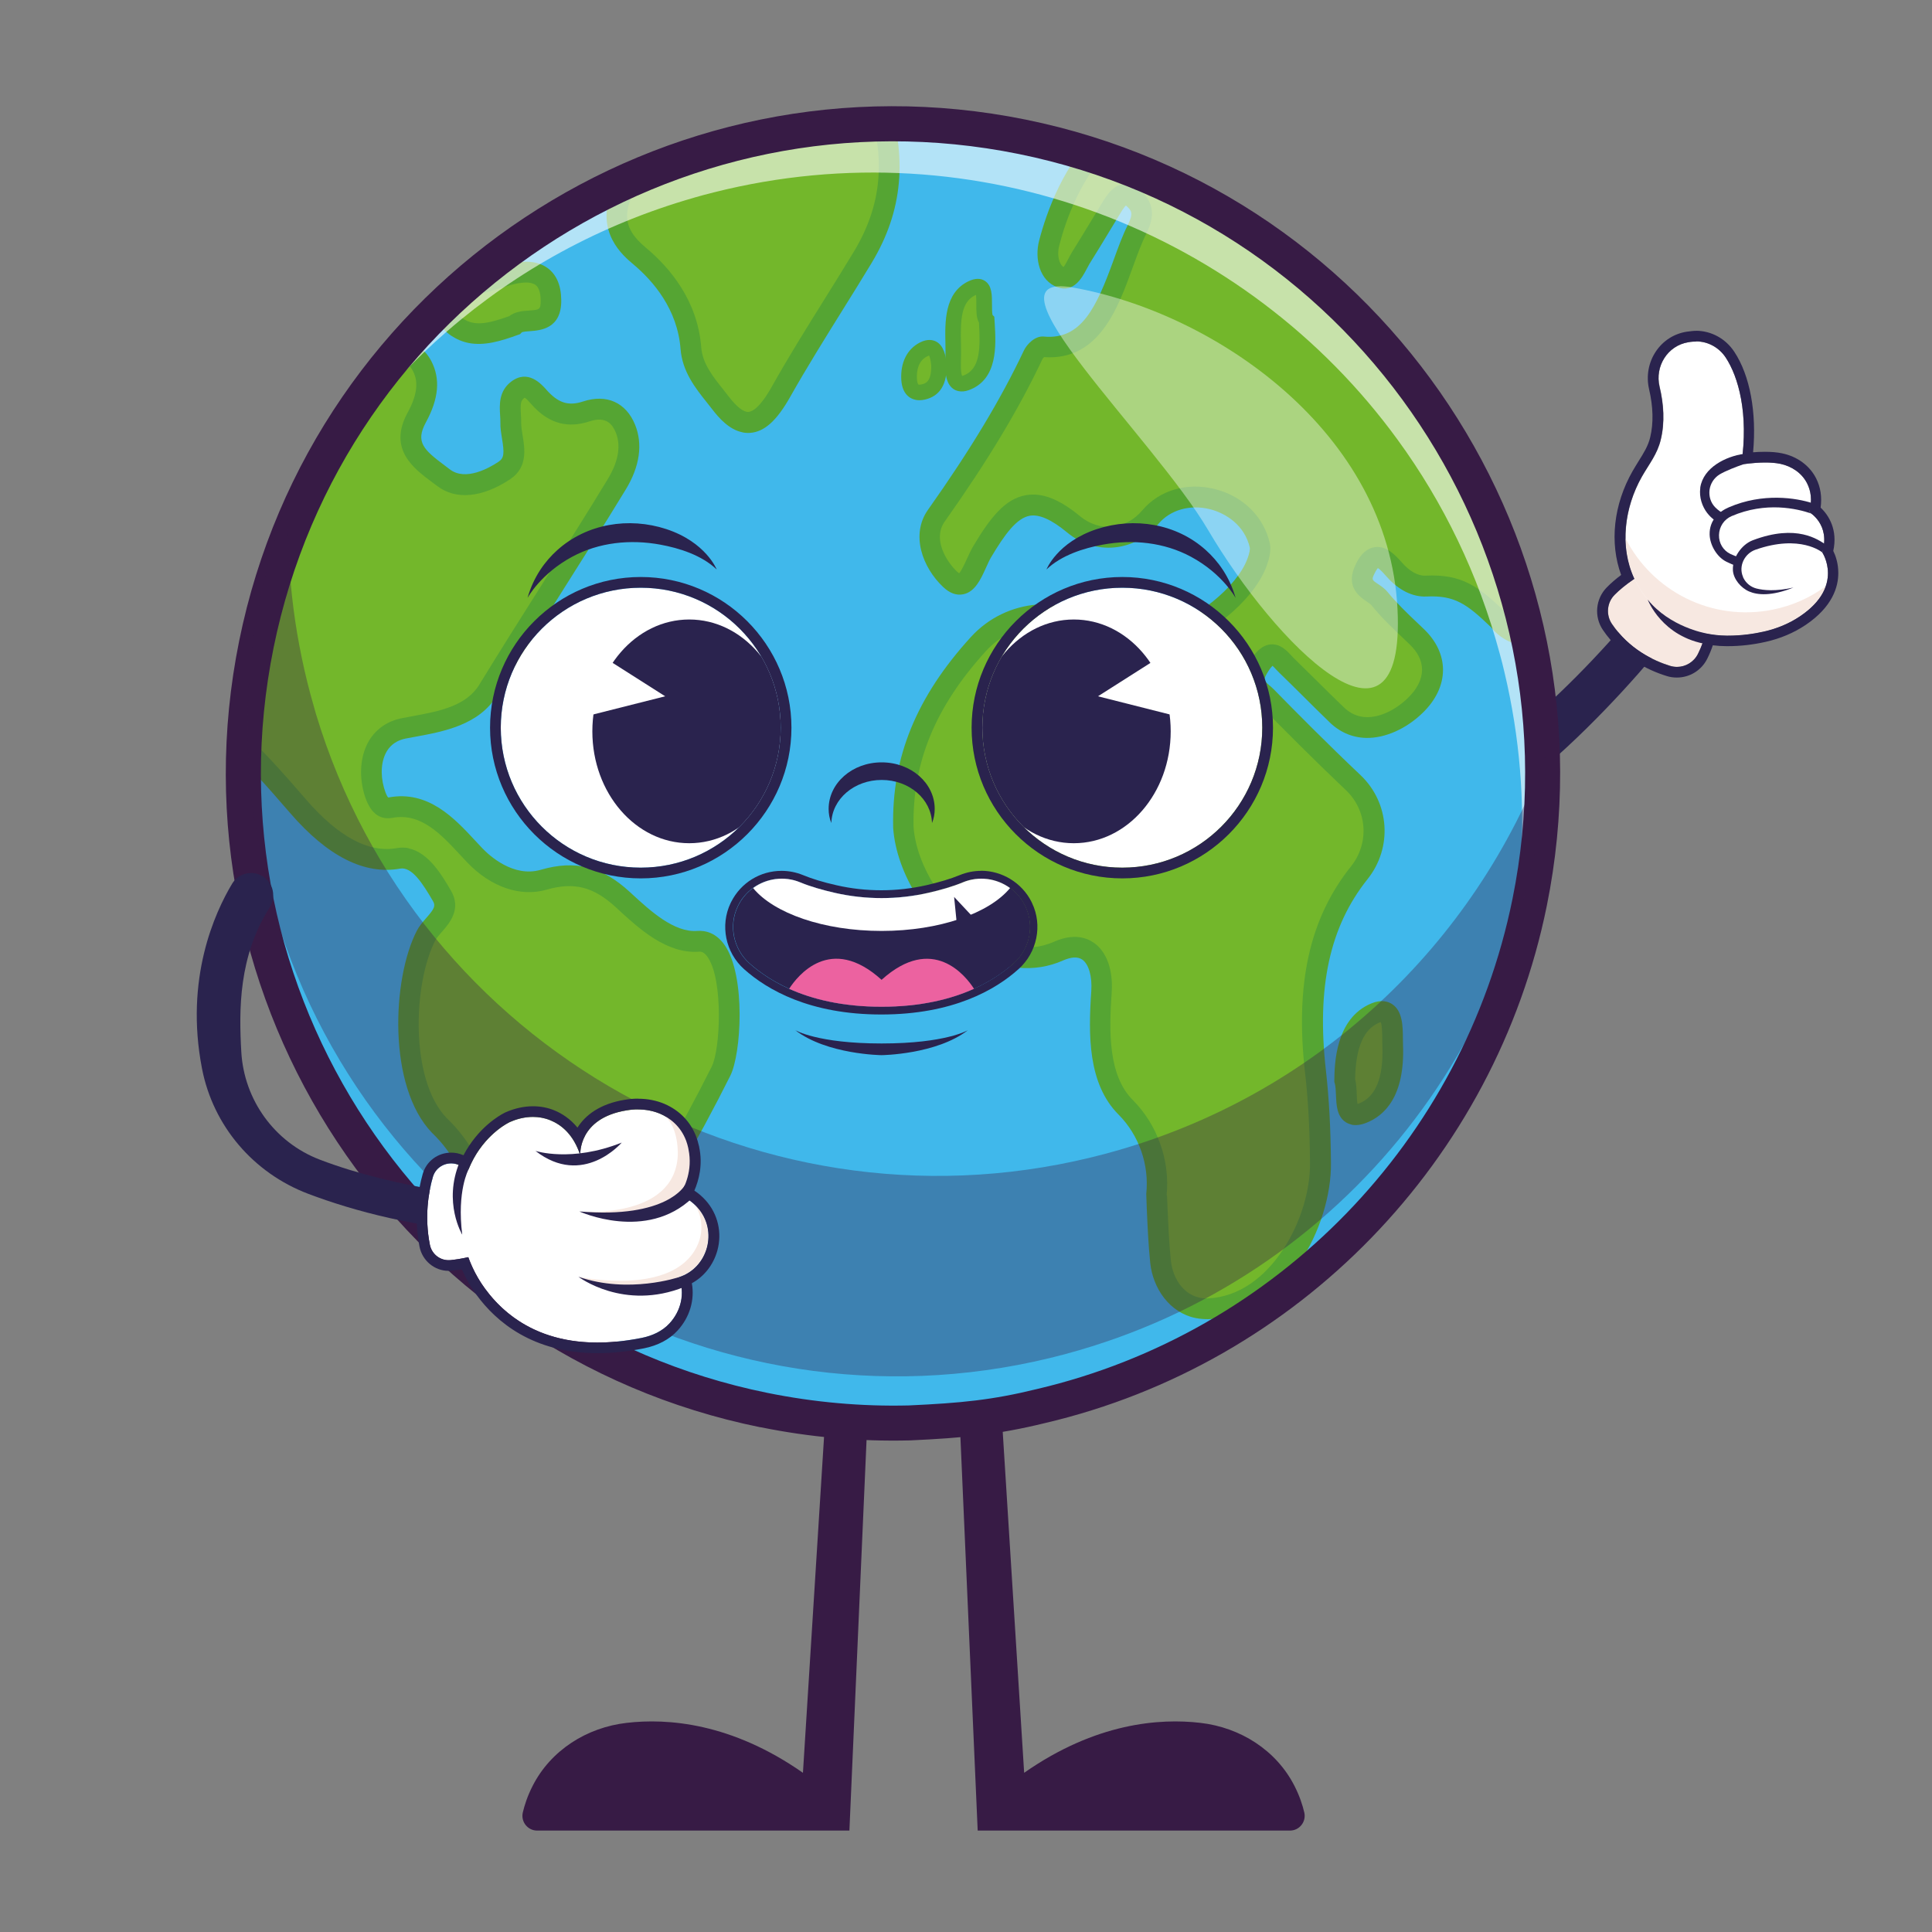 <?xml version="1.0" encoding="UTF-8"?>
<svg id="Camada_1" data-name="Camada 1" xmlns="http://www.w3.org/2000/svg" xmlns:xlink="http://www.w3.org/1999/xlink" viewBox="0 0 200 200">
  <rect x="0" y="0" width="200" height="200" fill="#808080" stroke="none"/>
  <defs>
    <style>
      .cls-1 {
        fill: #f7e8e1;
      }

      .cls-2 {
        fill: #fff;
      }

      .cls-3 {
        fill: #2a234e;
      }

      .cls-4 {
        opacity: .6;
      }

      .cls-5 {
        fill: #ec62a0;
      }

      .cls-6 {
        clip-path: url(#clippath-2);
      }

      .cls-7 {
        opacity: .35;
      }

      .cls-8 {
        fill: #40b8eb;
      }

      .cls-9 {
        clip-path: url(#clippath-1);
      }

      .cls-10 {
        opacity: .4;
      }

      .cls-11 {
        fill: #55a533;
      }

      .cls-12 {
        clip-path: url(#clippath);
      }

      .cls-13 {
        fill: #73b72b;
      }

      .cls-14 {
        fill: none;
      }

      .cls-15 {
        fill: #371b45;
      }
    </style>
    <clipPath id="clippath">
      <circle class="cls-14" cx="92.44" cy="80.07" r="67.25"/>
    </clipPath>
    <clipPath id="clippath-1">
      <circle class="cls-14" cx="66.33" cy="75.33" r="14.49"/>
    </clipPath>
    <clipPath id="clippath-2">
      <circle class="cls-14" cx="116.18" cy="75.33" r="14.49"/>
    </clipPath>
  </defs>
  <g>
    <path class="cls-3" d="m145.42,89.03c14.2-6.4,26.12-21.27,29.95-26.37.71-.95.51-2.29-.44-2.99h0c-.92-.68-2.22-.51-2.94.38-3.78,4.71-14.74,18.33-28.63,24.24-1.27.54-1.91,1.97-1.43,3.27h0c.52,1.41,2.13,2.07,3.5,1.46Z"/>
    <g>
      <path class="cls-1" d="m176.79,63.9s0,1.77-1.01,3.78c-.53,1.07-1.76,1.6-2.9,1.24-1.71-.53-4.24-1.73-6.01-4.34-.63-.93-.52-2.2.27-3,.69-.7,1.76-1.58,3.38-2.46l6.27,4.79Z"/>
      <path class="cls-2" d="m169.61,60.7c-2.06-3.52-1.58-7.95.39-11.4.74-1.29,1.58-2.31,1.93-3.78.44-1.8.31-3.7-.12-5.5-.5-2.11.83-4.25,2.98-4.6.16-.03.32-.05.49-.06,1.34-.12,2.63.54,3.37,1.66,1.29,1.96,2.4,5.77,1.61,11.07,0,0,2.38-.43,4.05-.08,1.17.25,2.22.95,2.76,2.02.37.73.57,1.71.22,2.98,0,0,2.23,1.25,1.35,4.17,0,0,2.34,3.49-2.31,6.61-1.13.76-2.41,1.28-3.74,1.58-1.01.23-2.35.43-3.84.42-3.72-.04-7.26-1.87-9.14-5.09Z"/>
      <path class="cls-1" d="m169.6,60.7c1.88,3.22,5.42,5.05,9.14,5.09,1.49.02,2.83-.19,3.84-.42,1.33-.3,2.6-.82,3.74-1.58,1.54-1.04,2.32-2.11,2.66-3.09-1.57,1.16-3.42,2-5.47,2.41-6.31,1.27-12.48-1.92-15.24-7.39.02,1.73.43,3.44,1.33,4.98Z"/>
      <path class="cls-3" d="m175.6,35.34c1.22,0,2.37.64,3.05,1.68,1.29,1.96,2.4,5.77,1.61,11.07,0,0,1.2-.21,2.49-.21.53,0,1.07.04,1.56.14,1.17.25,2.22.95,2.76,2.02.37.73.57,1.71.22,2.98,0,0,2.23,1.25,1.35,4.17,0,0,2.34,3.49-2.31,6.61-1.13.76-2.41,1.28-3.74,1.58-.98.22-2.26.42-3.69.42-.05,0-.1,0-.15,0-.74,0-1.48-.09-2.2-.24-.15.62-.39,1.35-.78,2.13-.42.84-1.27,1.35-2.18,1.35-.24,0-.48-.04-.72-.11-1.71-.53-4.24-1.73-6.01-4.34-.63-.93-.52-2.2.27-3,.48-.49,1.16-1.06,2.06-1.67-1.57-3.38-1.03-7.41.79-10.61.74-1.29,1.58-2.31,1.93-3.78.44-1.8.31-3.7-.12-5.5-.5-2.11.83-4.25,2.98-4.6.16-.03.32-.05.49-.06.1,0,.21-.01.31-.01m0-1.11c-.14,0-.27,0-.41.02-.2.02-.39.04-.57.07-1.31.21-2.44.94-3.18,2.05-.76,1.13-1.01,2.55-.7,3.89.43,1.84.47,3.52.12,4.98-.22.92-.68,1.64-1.21,2.49-.2.33-.41.66-.61,1.01-1.98,3.47-2.41,7.42-1.19,10.76-.56.42-1.06.85-1.49,1.29-1.16,1.18-1.33,3.03-.4,4.4,1.93,2.84,4.65,4.17,6.6,4.77.34.11.7.16,1.05.16,1.35,0,2.56-.75,3.16-1.96.22-.44.41-.9.57-1.38.47.06.93.09,1.4.09h.16c1.29,0,2.61-.15,3.93-.45,1.51-.34,2.9-.93,4.11-1.74,2.81-1.89,3.4-3.98,3.39-5.4,0-1-.29-1.8-.52-2.27.47-2.14-.43-3.66-1.31-4.48.15-1.08,0-2.11-.46-3.02-.67-1.33-1.95-2.27-3.52-2.6-.51-.11-1.11-.16-1.79-.16-.43,0-.85.02-1.22.05.38-4.13-.32-7.95-1.95-10.41-.9-1.36-2.38-2.17-3.98-2.17h0Z"/>
      <path class="cls-3" d="m181.07,61.23c.86.37,2.3.51,4.59-.41-1.85.42-3.1.29-3.84.1-.57-.15-1.05-.53-1.32-1.05-.03-.05-.06-.11-.07-.17-.47-1.1.16-2.39,1.29-2.79,4.65-1.64,6.91.27,6.91.27.07-.21.35-.61.38-.8-.77-.49-2.99-2.19-7.57-.45-1.16.44-2.12,1.84-2.05,3.09,0,.01,0,.02,0,.03.06.91.84,1.82,1.68,2.18Z"/>
      <path class="cls-3" d="m178.73,58.16c.32.15.72.34,1.11.45l.26-.9c-.35-.1-.67-.22-.96-.36-.75-.36-1.21-1.11-1.19-1.96.02-.87.52-1.62,1.3-1.96,3.55-1.53,6.78-.78,8.25-.27-.13-.1-.21-.15-.21-.15.05-.21.31-.73.34-.92-1.67-.54-5.11-1.11-8.67.43-1.03.44-2.01,1.35-1.98,2.8.02,1.11.77,2.37,1.76,2.84Z"/>
      <path class="cls-3" d="m176.76,53.14c.34.44.79.8,1.3,1.04l.64-.88c-.46-.2-.85-.48-1.16-.8-.45-.47-.65-1.12-.57-1.78.09-.67.47-1.25,1.03-1.6.63-.38,1.73-.8,2.48-1.06.04-.38.04-.86.06-1.08-1.88.26-4.21,1.41-4.53,3.49,0,.02,0,.05,0,.07-.12.93.18,1.88.75,2.61Z"/>
      <path class="cls-3" d="m176.55,65.55s-3.69-.64-5.98-3.48c0,0,1.45,3.9,6.21,4.63l-.23-1.15Z"/>
    </g>
  </g>
  <g>
    <path class="cls-15" d="m90.51,130.75l-2.58,58.75h-32.33c-.98,0-1.7-.92-1.48-1.87.18-.77.49-1.72,1.01-2.74,1.88-3.71,5.62-6.07,9.75-6.54,4.19-.49,10.82-.02,18.24,5.17l3.33-52.98c.07-1.07.95-1.9,2.03-1.9h0c1.16,0,2.08.96,2.03,2.12Z"/>
    <path class="cls-15" d="m98.63,130.75l2.58,58.75h32.33c.98,0,1.7-.92,1.48-1.87-.18-.77-.49-1.72-1.01-2.74-1.88-3.71-5.62-6.07-9.75-6.54-4.19-.49-10.82-.02-18.24,5.17l-3.33-52.98c-.07-1.07-.95-1.9-2.03-1.9h0c-1.16,0-2.08.96-2.03,2.12Z"/>
  </g>
  <g>
    <path class="cls-8" d="m157.38,62.61c.18.66.35,1.31.5,1.97,8.36,35.24-12.77,70.96-47.98,80.43-35.21,9.46-71.41-10.85-81.84-45.53-.19-.65-.38-1.3-.56-1.96-2.21-8.21-2.79-16.48-1.96-24.46,2.78-26.55,21.33-49.93,48.43-57.66.33-.1.67-.19,1-.28.34-.09.68-.18,1.01-.26,27.33-6.9,55.1,4.03,70.81,25.6,4.73,6.48,8.36,13.93,10.57,22.14Z"/>
    <g class="cls-12">
      <g>
        <path class="cls-13" d="m119.73,123.71c.35-3.31-.84-6.73-3.18-9.08-3-3.01-2.76-8.23-2.51-11.96.21-3.01-1.17-5.65-4.44-4.22-7.5,3.31-15.58-5.68-16.07-12.82-.16-7.57,2.84-13.55,7.77-18.96,3.42-3.75,9.05-3.95,12.93-.97,4.57,3.52,14.05-2.57,15.89-7.42.21-.55.43-1.32.32-1.81-1.12-5.03-8.1-6.76-11.32-2.95-2.09,2.47-5.44,2.83-7.95.76-4.61-3.81-6.71-1.83-9.5,2.88-.9,1.52-1.51,4.48-3.28,2.81-1.74-1.64-2.95-4.45-1.44-6.59,3.69-5.21,7.27-10.81,10.03-16.67.18-.38.69-.85.98-.82,6.56.63,7.56-7.78,9.76-12.14.77-1.54.59-2.35-.33-3.21-.94-.87-1.59-.23-2.23.83-1.08,1.78-2.16,3.57-3.25,5.33-.56.91-1,2.37-2.05,1.99-1.24-.45-1.58-2.14-1.22-3.54,1.04-4.01,3.03-8.31,6.16-11.09,2.37-2.1,6.34-3.16,8.82-.68,3.08,3.09,5.9,3.41,10.19,2.2,1.81-.51,3.75-1.06,5.58-1.23,3.1-.29,5.66-2.22,7.01-5.04,1.39-2.8,4.2-4.45,7.29-4.42,1.95.02,3.37-.77,4.37-2.91,1.79-3.82,5.58-6.22,9.67-6.73,6.08-.77,10.71.5,13.98,5.59.89,1.39,2.16,1.17,3.3,1.16,3-.04,6.17.12,9.04-.01,2.17-.1,4.95,1.49,5.95,3.42.68,1.3,1.7,1.64,2.76,1.7,1.46.08,3,.37,4.37.49,3.32.28,4.56,1.23,5.68,4.5.1,3-2.59,6.44-5.41,6.6-.82.04-1.79-.02-2.69-.18-2.52-.47-3.26,1.03-3.06,4.37.42,7.17-3.87,16.74-11.64,17.79-1.89.26-3,.75-2.75,3.71.13,1.55.03,3.33-1,4.7-2.36,3.13-4.04,6.87-3.73,10.81.25,3.1-3.02,4.74-5.34,2.66-2.53-2.26-4.93-4.75-7.19-7.32-1.74-1.98-3.02-1.73-4.45.85-1.23,2.22-2.97,4.37-4.01,6.55-1.33,2.77-4.18,4.29-6.41,1.51-2.67-2.57-4.16-3.65-7.48-3.49-1.18.06-2.34-.63-3.26-1.67-.93-1.06-2.02-2.24-3.05-.1-.98,2.02.81,2.24,1.47,3.05,1.2,1.47,2.58,2.72,3.89,3.98,2.3,2.22,2.06,4.95-.17,7.1-2.17,2.1-5.74,3.47-8.25.86-1.71-1.65-3.38-3.35-5.09-5-.81-.78-1.47-2.01-2.75-.04-1.36,2.09-.09,2.52.65,3.28,2.96,3.01,5.94,6,9,8.9,2.63,2.5,2.87,6.53.63,9.34-4.61,5.78-5.41,12.88-4.53,20.6.36,3.16.49,6.23.51,9.43.09,6.35-4.61,14.83-11.65,15.11-2.79.06-4.62-2.25-4.89-4.86-.23-2.25-.31-4.62-.41-6.91Z"/>
        <path class="cls-13" d="m1.74,56.44c-1.63-6.33-.29-10.76,6.64-11.93,10.33-2.2,20.6-4.7,30.77-7.48,1.72-.47,3.5-1.09,4.54.91.88,1.69.43,3.5-.56,5.31-1.75,3.21.62,4.59,2.78,6.24,1.82,1.39,4.29.58,6.29-.75,1.76-1.17.63-3.29.67-4.97.02-1.18-.38-2.52.69-3.35,1.1-.85,1.82.31,2.48,1,1.32,1.37,2.75,1.84,4.65,1.21,1.66-.55,3.25-.17,4.05,1.78.79,1.93.19,3.99-.88,5.74-4.35,7.16-9.07,14.35-13.32,21.31-1.82,2.99-5.64,3.36-8.74,3.98-3.11.61-3.83,3.79-3.08,6.45.31,1.1.73,1.93,1.72,1.75,3.92-.73,6.42,2.53,8.71,4.94,1.76,1.85,4.4,3.31,7.13,2.52,3.26-.94,5.65-.28,8.2,2.06,2,1.83,4.79,4.55,7.8,4.32,3.92-.3,3.68,10.82,2.37,13.44-3.58,7.16-8,14.69-12.36,21.56-2.37,3.73-3.45,7.76-2.93,12,.26,2.12.31,4.56.36,6.86.03,1.42.67,3.28-.27,4.2-1.18,1.14-2.26-.52-3.19-1.37-3.13-2.87-4.55-7.34-4.81-11.44-.19-3.04-.5-6.19-.51-9.22-.01-6.02-.82-12.56-5.47-16.99-4.15-4.3-3.85-14.83-1.35-19.64.65-1.26,2.67-2.34,1.65-4.1-1.07-1.84-2.5-4.25-4.53-3.88-4.14.74-7.87-2.51-10.37-5.39-2.44-2.81-4.9-5.65-7.76-8.07-4.21-3.53-4.4-9.35-5.11-14.24-.6-4.15-5.37-9.62-9.62-9.93-3.11-.23-4.79,3.03-6.63,5.2Z"/>
        <path class="cls-13" d="m214.96,95.29c.01.12.05.25.04.37-.22,1.86,1.47,4.14-.5,5.42-1.88,1.22-5.36,2.17-7.35.5-3.19-1.79-4.59-1.84-7.87-.81-2.64.83-5.7.17-7.06-2.53-1.61-2.95-.71-6.38.95-9.06,2.59-4.18,7.95-8,12.95-6.69,4.96,1.3,8.27,7.96,8.85,12.79Z"/>
        <path class="cls-13" d="m77.89,10.55c1.32-.41,2.73-.85,3.97-1.22,2.65-.78,7.52-3.5,8.93.76,2.01,6.11,1.65,11.34-1.49,16.55-2.67,4.43-5.78,9.14-8.43,13.87-2.22,3.96-4.02,4.15-6.29,1.2-1.31-1.7-2.88-3.34-3.07-5.67-.3-3.84-2.4-7.09-5.27-9.5-1.59-1.34-3.22-3.17-1.93-6.38,1.12-2.77,2.48-6.26,5.66-7.14,2.58-.72,5.28-1.62,7.92-2.44,0,0,0-.02,0-.02Z"/>
        <path class="cls-13" d="m53.26,33.65c-2.29.83-4.23,1.36-5.96.19-.73-.5-1.27-1.28-1.23-2.29.05-1.38,1.17-1.42,1.96-1.7,1.33-.47,2.67-.8,4.01-1.23,2.38-.77,4.94-.92,5,2.44.05,3.09-2.78,1.57-3.78,2.6Z"/>
        <path class="cls-13" d="m179.78,71.2c2.97.34,6.82,3.4,7.79,5.87.62,1.58-.83,2.13-1.58,2.11-2.27-.06-6.86-3.83-7.75-6.09-.33-.83.26-1.63,1.54-1.89Z"/>
        <path class="cls-13" d="m139.21,111.86c.03-2.6.49-5.89,3.17-7,2.01-.83,1.73,1.83,1.79,3.34.1,2.6-.31,5.92-3.1,7.02-2.24.88-1.43-1.93-1.86-3.36Z"/>
        <path class="cls-13" d="m197.77,77.7c-.88-.22-2.96,1.59-2.95-1.33.01-3.12,2.18-3.81,4.27-3.83,1.11-.01,3.05-1.29,3.18.87.32,2.76-1.98,4.36-4.5,4.29Z"/>
        <path class="cls-13" d="m102.12,33.13c.12,2.21.45,5.54-2.11,6.49-1.61.6-1.35-1.73-1.33-2.97.03-2.21-.49-5.65,1.91-6.8,2.07-.99.83,2.54,1.54,3.29Z"/>
        <path class="cls-13" d="m191.8,64.66c.09,2.26.22,4.55-2.09,4.83-1.84.22-1.23-1.97-1.43-3.22-.35-2.17.46-4.04,2.08-4.47,1.96-.52,1.06,1.92,1.44,2.86Z"/>
        <path class="cls-13" d="m97.2,37.74c.04,1.46-.34,2.52-1.61,2.82-.86.2-1.41-.17-1.48-1.31-.08-1.42.42-2.55,1.5-3.1,1.15-.59,1.47.4,1.58,1.58Z"/>
      </g>
      <g>
        <path class="cls-11" d="m123.8,136.45c-2.78-.56-4.46-3.14-4.73-5.72-.19-1.87-.28-3.83-.36-5.72l-.05-1.42c.32-3.01-.75-6.08-2.87-8.21-3.19-3.2-3.13-8.28-2.82-12.79.1-1.51-.26-2.78-.93-3.25-.46-.32-1.13-.29-2,.09-2.96,1.31-6.32.98-9.45-.91-4.38-2.64-7.8-8.04-8.13-12.82v-.05c-.16-7.25,2.4-13.51,8.04-19.7,3.71-4.07,9.89-4.55,14.38-1.1,1.49,1.15,3.57.89,5.04.47,3.8-1.08,8.1-4.54,9.19-7.42.28-.72.29-1.12.27-1.2-.52-2.32-2.48-3.58-4.14-3.99-2.06-.51-4.09.07-5.31,1.51-2.47,2.92-6.54,3.31-9.46.9-1.62-1.34-2.89-1.9-3.87-1.73-1.35.24-2.58,1.9-4.02,4.33-.17.29-.34.67-.52,1.07-.53,1.17-1.13,2.49-2.35,2.73-.7.14-1.4-.11-2.07-.75-2.16-2.03-3.39-5.43-1.58-7.99,4.41-6.23,7.56-11.48,9.94-16.51.3-.63,1.15-1.52,2.05-1.43,3.91.37,5.46-3.05,7.23-7.92.48-1.32.93-2.57,1.47-3.63.63-1.25.35-1.51-.11-1.94-.03-.03-.06-.06-.09-.07-.09.08-.25.27-.5.68-.37.61-.74,1.22-1.11,1.83-.71,1.17-1.42,2.35-2.15,3.51-.1.17-.2.36-.3.55-.43.81-1.31,2.51-3.03,1.88-1.87-.67-2.37-2.99-1.89-4.82.74-2.85,2.56-8.14,6.49-11.63,2.81-2.49,7.37-3.56,10.29-.63,2.62,2.63,4.92,3.11,9.14,1.92l.09-.02c1.77-.5,3.78-1.07,5.69-1.24,2.64-.25,4.93-1.9,6.13-4.43,1.56-3.15,4.72-5.07,8.27-5.03,1.63.02,2.61-.64,3.38-2.3,1.87-4,5.8-6.75,10.51-7.34,7.02-.88,11.79,1.05,15.02,6.08.44.69.93.71,1.98.68.14,0,.27,0,.4,0,1.22-.01,2.48,0,3.69.02,1.78.02,3.62.05,5.31-.03,2.59-.11,5.77,1.72,6.95,4,.4.76.9,1.07,1.87,1.12.87.05,1.74.17,2.59.28.64.08,1.24.16,1.82.21,3.76.32,5.37,1.59,6.6,5.22l.05.15v.16c.12,3.71-3.06,7.52-6.42,7.7-.94.05-1.98-.02-2.94-.2-.44-.08-1.03-.13-1.31.12-.29.25-.6,1-.47,3.13.42,7.16-3.71,17.72-12.57,18.92-1.42.19-2.01.27-1.82,2.55.2,2.31-.2,4.09-1.21,5.44-2.59,3.44-3.77,6.83-3.52,10.08.15,1.89-.74,3.55-2.31,4.33-1.57.78-3.42.48-4.82-.78-2.41-2.16-4.86-4.65-7.28-7.41-.81-.92-1.2-.95-1.3-.94-.13.01-.6.17-1.4,1.6-.56,1-1.21,1.98-1.84,2.93-.82,1.23-1.59,2.4-2.14,3.56-.98,2.04-2.58,3.37-4.3,3.57-1.42.16-2.79-.48-3.87-1.8-2.49-2.39-3.72-3.28-6.64-3.15-1.44.07-2.9-.66-4.12-2.04-.21-.24-.67-.76-.92-.9-.07.07-.19.23-.35.56-.31.64-.3.65.41,1.12.31.21.65.44.93.78.95,1.16,2.05,2.22,3.12,3.23.23.22.46.43.68.65,1.27,1.23,1.94,2.67,1.95,4.18,0,1.59-.73,3.13-2.11,4.47-1.71,1.66-3.89,2.62-5.83,2.59-1.5-.03-2.86-.64-3.94-1.76-.87-.84-1.76-1.72-2.65-2.61-.8-.79-1.6-1.59-2.41-2.37-.12-.12-.24-.25-.36-.37-.1-.11-.24-.26-.35-.36-.08.08-.22.23-.39.5-.62.95-.53,1.02.05,1.51.16.14.32.28.47.43,2.42,2.47,5.63,5.71,8.97,8.87,3.03,2.87,3.35,7.51.73,10.79-3.92,4.91-5.28,11.2-4.3,19.81.32,2.85.49,5.88.52,9.54.09,6.55-4.69,15.88-12.69,16.19-.45,0-.88-.03-1.28-.11Zm-2.99-12.71l.05,1.18c.08,1.86.16,3.78.35,5.59.2,1.91,1.47,3.95,3.8,3.9,6.58-.26,10.68-8.48,10.6-14.02-.03-3.64-.19-6.51-.51-9.32-1.05-9.21.46-16.01,4.76-21.39,1.91-2.4,1.68-5.79-.53-7.88-3.36-3.19-6.59-6.44-9.03-8.93-.1-.1-.21-.2-.33-.29-.74-.63-2.11-1.79-.46-4.33.41-.62,1.06-1.46,2.03-1.54.97-.08,1.62.6,2.09,1.1.09.1.19.2.28.3.81.79,1.62,1.59,2.43,2.39.88.88,1.76,1.75,2.66,2.61.72.74,1.54,1.11,2.46,1.13,1.38.03,2.98-.72,4.29-1.99.95-.92,1.46-1.93,1.46-2.92,0-.92-.43-1.81-1.29-2.63-.22-.21-.45-.43-.67-.64-1.11-1.06-2.27-2.16-3.3-3.43-.08-.1-.29-.24-.47-.36-.73-.5-2.26-1.53-1.14-3.84.19-.4.78-1.62,1.99-1.79,1.24-.17,2.16.88,2.84,1.64.76.87,1.64,1.35,2.4,1.31,3.73-.18,5.47,1.08,8.28,3.79l.09.1c.63.78,1.3,1.14,1.99,1.06.95-.11,1.97-1.04,2.61-2.36.62-1.3,1.47-2.58,2.29-3.82.61-.92,1.23-1.86,1.75-2.79.6-1.08,1.57-2.54,3.05-2.7,1.04-.11,2.07.43,3.15,1.66,2.36,2.69,4.75,5.12,7.1,7.23.75.67,1.66.84,2.43.46.78-.39,1.2-1.22,1.12-2.23-.3-3.79,1.03-7.67,3.94-11.54.68-.91.94-2.2.79-3.96-.31-3.59,1.25-4.54,3.67-4.87,6.84-.93,11.13-9.52,10.71-16.66-.1-1.68-.05-3.76,1.2-4.87.75-.66,1.8-.87,3.13-.62.79.15,1.67.21,2.43.17,2.13-.11,4.38-2.87,4.4-5.34-.95-2.72-1.82-3.37-4.7-3.61-.62-.05-1.28-.14-1.91-.22-.81-.11-1.64-.22-2.43-.26-1.72-.1-2.91-.85-3.65-2.28-.81-1.56-3.17-2.92-4.95-2.84-1.75.08-3.62.05-5.43.03-1.2-.02-2.45-.03-3.64-.02-.12,0-.24,0-.36,0-1.09.03-2.74.08-3.86-1.66-2.8-4.37-6.67-5.89-12.94-5.1-3.97.5-7.27,2.79-8.83,6.12-1.13,2.41-2.88,3.57-5.36,3.53-2.71-.03-5.13,1.43-6.31,3.82-1.52,3.2-4.47,5.32-7.87,5.63-1.71.16-3.54.67-5.3,1.17l-.09.02c-4.12,1.16-7.6,1.18-11.25-2.48-2.11-2.12-5.56-.85-7.34.72-3.5,3.11-5.16,7.95-5.83,10.55-.25.95-.03,1.94.45,2.22.15-.18.35-.57.48-.82.13-.24.25-.48.38-.69.72-1.16,1.43-2.33,2.14-3.5.37-.61.74-1.22,1.11-1.83.48-.78,1.1-1.6,2.06-1.74.63-.09,1.25.14,1.82.68,1.34,1.25,1.51,2.59.56,4.48-.48.95-.91,2.14-1.37,3.4-1.57,4.34-3.53,9.74-9.2,9.35-.06.06-.13.14-.16.19-2.43,5.15-5.64,10.5-10.13,16.84-1.24,1.75.1,4.06,1.3,5.19.09.08.15.13.2.16.24-.26.59-1.03.79-1.46.2-.43.4-.88.63-1.28,1.79-3.02,3.33-4.98,5.5-5.35,1.66-.29,3.45.4,5.61,2.19,2.02,1.66,4.73,1.4,6.44-.63,1.75-2.07,4.6-2.91,7.47-2.2,2.92.72,5.11,2.87,5.72,5.62.14.62.01,1.44-.36,2.43-1.34,3.53-6.1,7.45-10.61,8.72-2.8.79-5.2.51-6.94-.83-3.59-2.76-8.53-2.4-11.48.84-5.24,5.76-7.62,11.54-7.49,18.19.29,4.07,3.34,8.84,7.09,11.11,1.78,1.07,4.52,2.08,7.47.78,2-.88,3.34-.42,4.11.12,1.33.93,2,2.81,1.84,5.16-.28,4.04-.36,8.56,2.19,11.12,2.55,2.56,3.86,6.25,3.5,9.87Z"/>
        <path class="cls-11" d="m58.18,156.93c-.9-.18-1.6-.91-2.17-1.51-.16-.17-.32-.34-.48-.48-2.97-2.71-4.85-7.14-5.16-12.17-.05-.82-.11-1.64-.17-2.47-.16-2.25-.33-4.57-.34-6.81-.01-5.28-.61-11.9-5.14-16.22-4.62-4.79-4.13-15.98-1.57-20.92.25-.49.61-.9.96-1.3.88-1,.99-1.28.71-1.77-1.06-1.82-2.19-3.59-3.41-3.36-3.67.66-7.5-1.27-11.37-5.75-2.36-2.73-4.81-5.55-7.64-7.96-3.99-3.34-4.64-8.48-5.22-13.01-.08-.64-.16-1.28-.25-1.9-.52-3.62-4.89-8.73-8.63-9.01-1.92-.14-3.23,1.59-4.62,3.41-.36.47-.73.96-1.11,1.41l-1.34,1.58-.52-2.01c-1.05-4.07-.85-7.14.61-9.4,1.3-2.01,3.62-3.31,6.89-3.87,10.09-2.15,20.42-4.66,30.67-7.46l.26-.07c1.64-.46,4.13-1.14,5.52,1.52.94,1.82.76,3.88-.57,6.32-1.12,2.05-.21,2.85,1.95,4.47.18.13.36.27.53.4,1.62,1.24,4.07-.14,5.04-.79.59-.39.6-.91.36-2.39-.09-.56-.19-1.13-.17-1.71,0-.22-.01-.47-.03-.73-.06-1.04-.15-2.46,1.13-3.45,1.74-1.34,3.13.23,3.66.82.09.1.17.2.26.28,1.09,1.13,2.12,1.41,3.54.94,2.43-.8,4.44.1,5.38,2.4.82,2.01.49,4.33-.96,6.71-2.25,3.69-4.62,7.44-6.91,11.06-2.14,3.38-4.36,6.88-6.41,10.25-1.87,3.07-5.5,3.74-8.42,4.28-.35.06-.69.13-1.03.19-.87.17-1.53.61-1.95,1.29-.59.97-.71,2.39-.31,3.81.22.77.39.96.43,1,0,0,.03,0,.06,0,4.09-.76,6.8,2.15,8.97,4.49.24.26.48.52.72.77.7.73,3.2,3.06,6.05,2.23,3.58-1.04,6.34-.35,9.22,2.3l.27.25c1.82,1.67,4.31,3.97,6.72,3.78.8-.06,1.95.16,2.87,1.53,2.15,3.2,1.68,11.19.54,13.46-3.24,6.48-7.53,13.97-12.42,21.65-2.31,3.64-3.25,7.44-2.77,11.29.28,2.25.33,4.87.37,6.97,0,.34.06.73.11,1.14.16,1.26.36,2.82-.71,3.85-.6.58-1.21.69-1.62.69-.13,0-.26-.02-.39-.04Zm-15.89-69.11c2.1.43,3.5,2.85,4.4,4.39,1.11,1.91-.18,3.38-.95,4.26-.28.32-.54.62-.67.87-2.29,4.41-2.68,14.41,1.17,18.4,5.09,4.85,5.76,12.03,5.78,17.74,0,2.17.17,4.46.33,6.66.06.83.12,1.66.17,2.49.28,4.47,1.91,8.37,4.46,10.71.19.17.38.37.58.58.28.29.81.84,1.04.89,0,0,.04-.03.09-.08.3-.29.17-1.25.07-2.03-.06-.45-.12-.92-.13-1.37-.04-2.05-.09-4.61-.35-6.75-.54-4.36.5-8.64,3.09-12.71,4.85-7.63,9.1-15.05,12.31-21.46.89-1.78,1.21-8.89-.4-11.3-.42-.63-.77-.6-.92-.59-3.34.25-6.23-2.41-8.34-4.35l-.27-.25c-2.32-2.13-4.33-2.64-7.17-1.82-2.71.78-5.77-.27-8.2-2.81-.24-.26-.49-.52-.74-.79-2-2.15-4.07-4.38-7-3.84-1.41.26-2.4-.58-2.95-2.51-.56-1.99-.36-4.05.54-5.52.74-1.2,1.9-1.99,3.36-2.28.35-.07.7-.13,1.06-.2,2.75-.51,5.6-1.03,6.97-3.28,2.07-3.38,4.28-6.89,6.43-10.28,2.29-3.62,4.66-7.35,6.89-11.03.75-1.24,1.5-3.07.81-4.78-.32-.78-.94-1.75-2.72-1.16-2.22.73-4.1.24-5.76-1.49-.1-.11-.21-.23-.32-.35-.17-.19-.47-.53-.63-.61-.02.01-.06.03-.1.07-.34.27-.35.68-.3,1.62.02.29.04.59.03.9,0,.38.07.84.15,1.32.23,1.4.54,3.31-1.29,4.53-2.88,1.91-5.62,2.17-7.54.71-.17-.13-.34-.26-.52-.39-1.95-1.45-4.61-3.45-2.55-7.22.97-1.78,1.15-3.15.55-4.3-.51-.98-1.11-.97-3.03-.44l-.27.07c-10.28,2.81-20.66,5.33-30.83,7.5-2.73.46-4.51,1.42-5.49,2.93-.86,1.33-1.12,3.13-.79,5.46,1.46-1.89,3.29-3.98,6.12-3.77,4.83.36,9.95,6.36,10.6,10.84.09.63.17,1.28.26,1.93.56,4.34,1.13,8.83,4.48,11.64,2.96,2.52,5.46,5.4,7.88,8.19,3.34,3.86,6.5,5.55,9.37,5.04.44-.08.86-.07,1.25,0Z"/>
        <path class="cls-11" d="m195.68,102.05c-1.91-.39-3.54-1.55-4.43-3.31-1.56-2.86-1.21-6.56.99-10.11,2.88-4.65,8.65-8.6,14.14-7.16,5.7,1.49,9.07,8.91,9.65,13.7v.07c.03.13.06.32.04.55-.05.46.07,1.04.21,1.66.29,1.31.72,3.3-1.2,4.54-1.97,1.28-6,2.52-8.54.5-2.79-1.55-3.85-1.65-6.94-.68-1.35.42-2.69.49-3.91.24Zm9.78-18.59c-4.33-.88-9.06,2.53-11.39,6.3-.84,1.36-2.62,4.86-.92,7.98,1.16,2.3,3.74,2.66,5.79,2.02,3.66-1.15,5.37-.98,8.72.89l.16.11c1.55,1.29,4.54.42,6.08-.58.59-.38.58-.83.26-2.28-.15-.7-.33-1.5-.25-2.29v-.02c-.01-.06-.02-.12-.03-.17-.58-4.85-3.83-10.76-8.06-11.87-.12-.03-.25-.06-.37-.09Z"/>
        <path class="cls-11" d="m76.85,44.75c-1.35-.27-2.41-1.45-3.12-2.38-.18-.23-.37-.47-.55-.7-1.2-1.5-2.55-3.21-2.73-5.55-.32-4.12-2.84-7.04-4.89-8.76-1.08-.91-3.96-3.32-2.23-7.6l.05-.12c1.13-2.8,2.67-6.64,6.32-7.65,1.8-.5,3.69-1.1,5.52-1.68.52-.16,1.04-.33,1.55-.49h0s1.28-.42,1.28-.42c1.19-.37,2.42-.75,3.52-1.08.41-.12.89-.3,1.4-.48,2.07-.76,4.65-1.7,6.69-.71,1.01.49,1.74,1.38,2.16,2.65,2.15,6.53,1.65,12.07-1.59,17.44-.97,1.61-1.98,3.23-3.04,4.93-1.81,2.91-3.69,5.92-5.37,8.9-1.4,2.49-2.68,3.65-4.16,3.76-.28.02-.54,0-.79-.05Zm2.17-33.42v.02s-.81.25-.81.25c-.78.24-1.57.49-2.35.74-1.85.59-3.76,1.2-5.6,1.71-2.62.73-3.83,3.73-4.9,6.38l-.05.12c-.95,2.36-.09,3.72,1.62,5.15,2.37,1.99,5.28,5.38,5.66,10.24.13,1.68,1.17,2.99,2.27,4.37.19.24.39.49.57.73.83,1.08,1.54,1.64,2.06,1.6.37-.03,1.18-.41,2.44-2.67,1.7-3.03,3.59-6.06,5.42-8.99,1.06-1.7,2.06-3.31,3.03-4.91,2.93-4.86,3.36-9.69,1.39-15.66-.23-.71-.58-1.16-1.05-1.39-1.22-.59-3.33.18-5.02.8-.55.2-1.06.39-1.53.53-.98.29-2.08.63-3.14.96Z"/>
        <path class="cls-11" d="m48.49,35.5c-.61-.12-1.21-.37-1.8-.76-1.13-.77-1.75-1.94-1.7-3.22.08-1.93,1.6-2.36,2.33-2.57.12-.03.24-.07.35-.11.8-.28,1.6-.52,2.38-.74.55-.16,1.1-.32,1.65-.5,2.22-.72,3.84-.67,4.96.13.93.67,1.42,1.78,1.44,3.31.05,3-2.16,3.16-3.22,3.24-.28.02-.76.05-.87.13l-.17.18-.23.08c-1.76.64-3.48,1.16-5.13.83Zm6.46-6.21c-.46-.09-1.25-.07-2.58.36-.57.18-1.14.35-1.71.52-.79.23-1.53.45-2.27.71-.15.05-.32.1-.48.15-.75.21-.75.25-.76.58-.03.68.4,1.11.76,1.36,1.19.81,2.56.56,4.8-.24.62-.48,1.39-.54,2.03-.58,1.12-.08,1.24-.09,1.23-1.06-.01-.82-.2-1.35-.54-1.6-.1-.07-.25-.14-.47-.19Z"/>
        <path class="cls-11" d="m185.35,80.18c-2.84-.58-7.18-4.33-8.11-6.69-.25-.64-.21-1.31.1-1.89.4-.73,1.19-1.24,2.22-1.45l.17-.03.17.02c3.22.37,7.52,3.61,8.67,6.55.48,1.21.09,2.04-.19,2.43-.58.82-1.63,1.17-2.43,1.14-.19,0-.4-.03-.61-.07Zm-5.52-7.89c-.38.1-.56.26-.6.33,0,.01-.01.02,0,.07.78,1.97,5.02,5.36,6.78,5.41.22,0,.52-.11.61-.23.04-.06.02-.22-.06-.41-.78-1.97-4.14-4.77-6.74-5.17Z"/>
        <path class="cls-11" d="m139.93,116.42c-.22-.05-.43-.13-.62-.25-.92-.6-.97-1.77-1.01-2.81-.02-.45-.04-.91-.12-1.19l-.05-.16v-.16c.02-1.59.07-6.43,3.84-7.98,1.04-.43,1.74-.19,2.15.08,1.09.72,1.1,2.32,1.11,3.61,0,.22,0,.42.01.61.21,5.35-1.94,7.33-3.79,8.06-.57.23-1.09.29-1.53.2Zm.36-4.69c.12.49.14,1.03.16,1.55.01.29.03.73.08,1,.04-.01.09-.03.15-.05,1.74-.68,2.55-2.69,2.42-5.97,0-.21-.01-.44-.01-.68,0-.47-.01-1.39-.15-1.77-.04.01-.09.03-.15.05-1.63.67-2.45,2.59-2.51,5.87Z"/>
        <path class="cls-11" d="m201.4,41.09c-.64-.13-1.26-.58-1.61-1.2-.39-.68-.38-1.46.03-2.09.21-.34.43-.74.66-1.13,1.43-2.46,3.05-5.26,5.85-6.48.44-.19,1.55-.58,2.41-.05.46.28.74.75.77,1.33v.13c-.19,3.49-4.5,9.38-7.66,9.53-.15,0-.3,0-.45-.04Zm.24-2.14s0,0,0,0c0,0,0,0,0,0Zm.19.04h0Zm-.15-.11s.08.08.12.1c1.65-.17,4.88-4.04,5.47-6.85-.03.01-.06.02-.09.03-2.15.94-3.52,3.31-4.85,5.59-.22.38-.44.75-.65,1.12Z"/>
        <path class="cls-11" d="m195.37,79.09c-.25-.05-.5-.15-.73-.33-.9-.67-.89-1.97-.89-2.39,0-1.81.71-4.86,5.33-4.91.16,0,.47-.08.74-.15.76-.2,1.81-.47,2.64.14.53.38.82,1.01.88,1.86.16,1.44-.24,2.73-1.16,3.73-1.05,1.15-2.67,1.78-4.44,1.73h-.12s-.05-.02-.05-.02c-.11.01-.33.08-.48.13-.47.14-1.1.33-1.73.2Zm5.79-5.86c-.21.01-.57.11-.81.17-.41.11-.83.21-1.25.22-2.81.03-3.2,1.41-3.2,2.76,0,.29.02.48.05.59.16-.03.38-.1.53-.14.43-.13.91-.27,1.4-.2,1.1.01,2.11-.37,2.71-1.03.5-.54.7-1.24.61-2.06v-.06c-.01-.11-.02-.19-.04-.25Z"/>
        <path class="cls-11" d="m99.23,40.49c-.24-.05-.42-.14-.56-.24-.88-.64-.84-2.06-.8-3.2,0-.15,0-.28.01-.41,0-.33,0-.69-.01-1.07-.05-2.22-.12-5.25,2.38-6.45.67-.32,1.24-.34,1.69-.05.76.48.75,1.49.75,2.46,0,.34,0,.89.06,1.08l.18.18.04.64c.14,2.33.34,5.84-2.66,6.95-.43.16-.78.17-1.07.11Zm1.8-9.96s-.06.03-.09.04c-1.45.69-1.52,2.58-1.46,4.96,0,.4.02.78.01,1.13,0,.14,0,.28-.01.44-.01.46-.05,1.49.12,1.81.03,0,.08-.02.14-.04,1.73-.64,1.75-2.8,1.61-5.34v-.12c-.29-.5-.28-1.18-.28-1.89,0-.29,0-.72-.03-.99Z"/>
        <path class="cls-11" d="m188.97,70.53c-.35-.07-.66-.22-.92-.46-.79-.7-.79-1.84-.79-2.75,0-.34,0-.66-.04-.89-.45-2.78.73-5.11,2.87-5.68.77-.21,1.42-.12,1.91.26.79.62.78,1.65.77,2.48,0,.26,0,.64.03.76l.07.17v.27c.1,2.18.24,5.47-3.03,5.86-.31.04-.61.03-.87-.02Zm1.64-7.69c-1.01.29-1.53,1.62-1.26,3.25.06.4.06.82.06,1.23,0,.33,0,.87.07,1.1.03,0,.06,0,.11,0,1.04-.12,1.26-.79,1.15-3.57-.13-.44-.12-.92-.11-1.38,0-.18,0-.43,0-.63Z"/>
        <path class="cls-11" d="m94.78,41.39c-.29-.06-.52-.18-.68-.3-.48-.36-.75-.96-.8-1.78-.1-1.78.61-3.19,1.94-3.86.79-.4,1.35-.26,1.69-.08.78.43.98,1.46,1.06,2.31v.05c.07,2.05-.69,3.27-2.23,3.63-.4.09-.73.09-.99.03Zm1.39-4.58s-.1.03-.19.08c-.96.48-1.1,1.54-1.06,2.33.02.4.12.56.15.58.01.01.11.04.34-.01.36-.08,1.03-.24.99-1.98-.07-.65-.17-.9-.22-.99Z"/>
      </g>
    </g>
    <g class="cls-10">
      <path class="cls-2" d="m111.05,29.76c14.69,2.6,32.72,14.96,33.62,33.29.85,17.38-12.72,3.52-19.6-8.17-5.68-9.64-24.11-26.9-14.02-25.12Z"/>
    </g>
    <g class="cls-4">
      <path class="cls-2" d="m71.86,20.46c.33-.1.67-.19,1-.28.34-.09.68-.18,1.01-.26,27.33-6.9,55.1,4.03,70.81,25.6,4.73,6.48,8.36,13.93,10.57,22.14.18.66.35,1.31.5,1.97,3.18,13.4,2.09,26.87-2.41,38.94,6.23-13.3,8.17-28.69,4.54-44-.16-.66-.32-1.32-.5-1.97-2.21-8.21-5.84-15.66-10.57-22.14-15.71-21.57-43.48-32.5-70.81-25.6-.34.08-.68.17-1.01.26-.34.09-.67.18-1,.28-21.31,6.08-37.32,21.83-44.55,41.19,7.98-17.02,23.01-30.59,42.43-36.13Z"/>
    </g>
    <circle class="cls-14" cx="92.44" cy="80.07" r="67.25"/>
    <path class="cls-15" d="m78.71,147.75c-37.32-7.57-61.52-44.09-53.95-81.41C32.33,29.02,68.85,4.81,106.17,12.38c37.32,7.57,61.52,44.09,53.95,81.41-5.35,26.36-25.73,47.37-51.92,53.52-4.94,1.21-8.44,1.54-13.98,1.8h-.04c-5.16.13-10.36-.33-15.47-1.37Zm15.43-.44h0s0,0,0,0ZM105.45,15.94c-35.36-7.17-69.96,15.76-77.13,51.12-7.17,35.36,15.76,69.96,51.12,77.13,4.84.98,9.76,1.42,14.64,1.3,5.39-.25,8.59-.55,13.28-1.7,24.83-5.83,44.14-25.74,49.21-50.72,7.17-35.36-15.76-69.96-51.12-77.13Z"/>
    <g class="cls-7">
      <path class="cls-15" d="m110.34,140.16c-35.2,9.46-71.4-10.85-81.84-45.53-.19-.65-.38-1.3-.55-1.96-2.21-8.21-2.79-16.48-1.96-24.46.6-5.7,1.92-11.25,3.9-16.53-.28,6.66.44,13.46,2.26,20.24.18.66.36,1.31.55,1.96,10.44,34.68,46.64,54.99,81.84,45.53,21.79-5.86,38.19-21.77,45.54-41.4-1.18,28.59-20.65,54.33-49.75,62.15Z"/>
    </g>
  </g>
  <g>
    <path class="cls-3" d="m51.11,123.98s-9.77-.78-18.02-3.94c-4.66-1.79-7.82-6.16-8.11-11.14-.25-4.34-.29-9.91,2.93-14.95.79-1.24.28-2.9-1.09-3.42h0c-1.04-.4-2.22,0-2.79.95-1.77,2.95-4.93,9.8-3.12,19.13,1.15,5.95,5.32,10.82,10.99,12.97,4.73,1.79,11.37,3.59,19.72,4.08l-.5-3.68Z"/>
    <g>
      <path class="cls-2" d="m50.63,122.48s-1.17-1.07-3.16-1.89c-1.09-.45-2.34.12-2.66,1.26-.46,1.61-.88,4.12-.31,7.01.2,1,1.11,1.7,2.13,1.59.95-.1,2.26-.33,3.82-.87l.18-7.1Z"/>
      <path class="cls-2" d="m64.86,114.95c-5.01.82-4.8,4.54-4.79,4.65-.69-2.13-1.93-3.15-3.09-3.62-1.35-.56-2.87-.42-4.2.18,0,0-.03.02-.1.05-.63.32-4.04,2.32-4.84,7.27-.57,3.48.29,7.09,2.38,9.93,2.41,3.3,7.19,6.89,16.21,5.09,1.09-.22,2.14-.69,2.89-1.51,1.18-1.28,1.63-3.08.97-4.78,2.99-.94,4.08-4.79,1.93-7.2-.6-.68-1.3-1.08-1.85-1.3.49-.76,1.37-2.52.91-4.74-.01-.05-.02-.11-.03-.16-.06-.24-.12-.48-.21-.72-.58-1.54-1.71-2.37-2.71-2.8-1.09-.46-2.29-.54-3.46-.34Z"/>
      <path class="cls-1" d="m59.97,125.41s9.82.89,10.19-5.75c0,0,.17-2.69-1.24-4.06,0,0,4.28.75,2.48,7.69,0,0-4.31,4.35-11.43,2.12Z"/>
      <path class="cls-1" d="m71.97,124.77h0s0,0,0,0c.07.07.15.14.22.23,2.15,2.41,1.06,6.26-1.93,7.2.07.17.12.35.16.52-2.18.77-5.74,1.29-10.54-.55.6.12,9.67,1.93,12.22-3.05.47-.91.63-1.97.42-2.98-.09-.45-.26-.93-.57-1.38Z"/>
      <path class="cls-3" d="m55.43,119.14s3.71,1.22,8.93-.86c0,0-4,4.69-8.93.86Z"/>
      <path class="cls-3" d="m70.89,122.7s-1.81,3.48-10.91,2.71c0,0,6.93,3.17,11.71-1.42l-.79-1.29Z"/>
      <path class="cls-3" d="m70.28,132.21s-5.22,1.77-10.4-.04c0,0,4.69,3.58,10.97,1.05,0,0-.49-.8-.57-1.01Z"/>
      <path class="cls-3" d="m48.5,121.07s-1.22,2.21-.65,6.74c0,0-2.01-3.33-.27-7.51,0,0,.7.62.92.77Z"/>
      <path class="cls-3" d="m66.05,114.85c.78,0,1.55.14,2.27.44,1,.43,2.13,1.26,2.71,2.8.09.25.16.49.21.72.01.05.02.11.03.16.46,2.22-.42,3.98-.91,4.74.55.22,1.24.62,1.85,1.3,2.15,2.41,1.06,6.26-1.93,7.2.66,1.7.2,3.5-.97,4.78-.75.82-1.8,1.29-2.89,1.51-1.67.33-3.19.48-4.58.48-6.12,0-9.66-2.88-11.63-5.57-.74-1.01-1.31-2.11-1.73-3.27-.71.16-1.33.26-1.85.31-.07,0-.13,0-.2,0-.93,0-1.75-.67-1.93-1.6-.57-2.89-.15-5.4.31-7.01.25-.87,1.04-1.41,1.89-1.41.26,0,.52.05.77.15.38.15.72.32,1.03.48,1.29-3.21,3.66-4.6,4.18-4.86.06-.03.1-.05.1-.05.76-.34,1.58-.53,2.39-.53.62,0,1.23.11,1.81.35,1.16.48,2.4,1.49,3.09,3.62,0-.11-.22-3.83,4.79-4.65.4-.07.8-.1,1.19-.1m0-1.11c-.45,0-.91.04-1.38.12-2.59.42-4.09,1.61-4.89,2.88-.77-.94-1.65-1.48-2.38-1.78-.7-.29-1.45-.43-2.23-.43-.94,0-1.92.22-2.84.63l-.05.02-.05.03-.04.02c-.48.24-2.71,1.51-4.21,4.37-.03-.01-.05-.02-.08-.03-.38-.16-.78-.24-1.19-.24-1.39,0-2.58.89-2.95,2.21-.49,1.72-.94,4.42-.33,7.53.29,1.45,1.55,2.5,3.02,2.5.1,0,.2,0,.31-.02.34-.03.69-.08,1.05-.14.42.95.93,1.84,1.53,2.66,2.01,2.75,5.81,6.02,12.52,6.02,1.51,0,3.13-.17,4.8-.5,1.44-.29,2.64-.92,3.48-1.84,1.26-1.37,1.79-3.17,1.48-4.9,1.28-.7,2.23-1.91,2.64-3.38.51-1.84.06-3.78-1.2-5.19-.35-.39-.74-.73-1.18-1.02.46-1.06.89-2.65.5-4.5-.01-.07-.02-.13-.04-.18-.07-.32-.16-.59-.25-.86-.59-1.57-1.73-2.76-3.31-3.44-.83-.35-1.74-.53-2.71-.53h0Z"/>
    </g>
  </g>
  <g>
    <g>
      <circle class="cls-2" cx="66.33" cy="75.33" r="14.49"/>
      <path class="cls-3" d="m66.33,60.84c8,0,14.49,6.49,14.49,14.49s-6.49,14.49-14.49,14.49-14.49-6.49-14.49-14.49,6.49-14.49,14.49-14.49m0-1.11c-8.6,0-15.6,7-15.6,15.6s7,15.6,15.6,15.6,15.6-7,15.6-15.6-7-15.6-15.6-15.6h0Z"/>
      <g class="cls-9">
        <ellipse class="cls-3" cx="71.35" cy="75.71" rx="10.03" ry="11.58"/>
        <polygon class="cls-2" points="61.77 67.57 68.86 72.08 60.03 74.31 61.77 67.57"/>
      </g>
    </g>
    <path class="cls-3" d="m91.26,78.92c-3.04,0-5.48,2.15-5.48,4.82,0,.5.09,1.01.28,1.46.07-2.48,2.36-4.46,5.21-4.46s5.14,1.98,5.21,4.46c.19-.45.28-.95.28-1.46,0-2.67-2.45-4.82-5.48-4.82Z"/>
    <path class="cls-3" d="m54.62,61.88s1.34-2.49,4.62-4.25c2.77-1.49,6.01-1.82,9.11-1.25,1.97.36,4.29,1.09,5.84,2.57,0,0-1.11-2.83-5.22-4.18-3.88-1.27-8.23-.56-11.27,2.17-1.28,1.15-2.45,2.74-3.08,4.92Z"/>
    <g>
      <circle class="cls-2" cx="116.18" cy="75.33" r="14.49"/>
      <path class="cls-3" d="m116.18,60.84c8,0,14.49,6.49,14.49,14.49s-6.49,14.49-14.49,14.49-14.49-6.49-14.49-14.49,6.49-14.49,14.49-14.49m0-1.11c-8.6,0-15.6,7-15.6,15.6s7,15.6,15.6,15.6,15.6-7,15.6-15.6-7-15.6-15.6-15.6h0Z"/>
      <g class="cls-6">
        <ellipse class="cls-3" cx="111.16" cy="75.71" rx="10.03" ry="11.58"/>
        <polygon class="cls-2" points="120.75 67.57 113.66 72.08 122.48 74.31 120.75 67.57"/>
      </g>
    </g>
    <path class="cls-3" d="m127.9,61.88s-1.34-2.49-4.62-4.25c-2.77-1.49-6.01-1.82-9.11-1.25-1.97.36-4.29,1.09-5.84,2.57,0,0,1.11-2.83,5.22-4.18,3.88-1.27,8.23-.56,11.27,2.17,1.28,1.15,2.45,2.74,3.08,4.92Z"/>
    <g>
      <g>
        <path class="cls-3" d="m99.68,91.34c-1.08.45-2.37.81-3.6,1.09-3.17.72-6.46.72-9.64,0-1.24-.28-2.52-.64-3.6-1.09-2.41-1.01-5.22.04-6.4,2.37-.02.04-.04.09-.06.13-.96,2-.44,4.4,1.21,5.88,2.25,2.01,6.47,4.49,13.68,4.49s11.43-2.48,13.68-4.49c1.65-1.48,2.17-3.88,1.21-5.88-.02-.04-.04-.09-.06-.13-1.17-2.34-3.98-3.38-6.4-2.37Z"/>
        <path class="cls-3" d="m101.59,90.96c1.84,0,3.61,1.02,4.49,2.75.02.04.04.09.06.13.96,2,.44,4.4-1.21,5.88-2.25,2.01-6.47,4.49-13.68,4.49s-11.43-2.48-13.68-4.49c-1.65-1.48-2.17-3.88-1.21-5.88.02-.04.04-.09.06-.13.87-1.73,2.64-2.75,4.49-2.75.64,0,1.29.12,1.91.38,1.08.45,2.37.81,3.6,1.09,1.59.36,3.2.54,4.82.54s3.23-.18,4.82-.54c1.24-.28,2.52-.64,3.6-1.09.62-.26,1.27-.38,1.91-.38m0-.81c-.77,0-1.51.15-2.22.44-.92.38-2.08.73-3.47,1.05-1.52.34-3.08.52-4.64.52s-3.12-.17-4.64-.52c-1.39-.31-2.55-.67-3.47-1.05-.71-.29-1.46-.44-2.22-.44-2.22,0-4.21,1.23-5.21,3.2l-.07.14c-1.1,2.3-.53,5.11,1.39,6.83,2.39,2.14,6.8,4.7,14.21,4.7s11.82-2.55,14.21-4.7c1.92-1.72,2.5-4.53,1.4-6.83l-.07-.15c-.98-1.94-3.02-3.2-5.21-3.2h0Z"/>
        <path class="cls-2" d="m104.56,91.93c-2.14,2.6-7.29,4.44-13.3,4.44s-11.17-1.84-13.3-4.44c1.37-1,3.22-1.28,4.88-.59,1.08.45,2.37.81,3.6,1.09,3.18.72,6.47.72,9.64,0,1.24-.28,2.52-.64,3.6-1.09,1.66-.69,3.51-.41,4.88.59Z"/>
        <path class="cls-5" d="m100.83,102.36c-2.35,1.06-5.48,1.86-9.57,1.86s-7.22-.8-9.57-1.86c.86-1.33,4.28-5.72,9.57-.93,5.3-4.78,8.72-.4,9.57.93Z"/>
        <polygon class="cls-3" points="99.08 95.95 98.77 92.85 100.99 95.22 99.08 95.95"/>
      </g>
      <path class="cls-3" d="m91.26,108.02c-6.67,0-8.94-1.38-8.94-1.38,3.27,2.53,8.94,2.59,8.94,2.59,0,0,5.67-.06,8.94-2.59,0,0-2.27,1.38-8.94,1.38Z"/>
    </g>
  </g>
</svg>